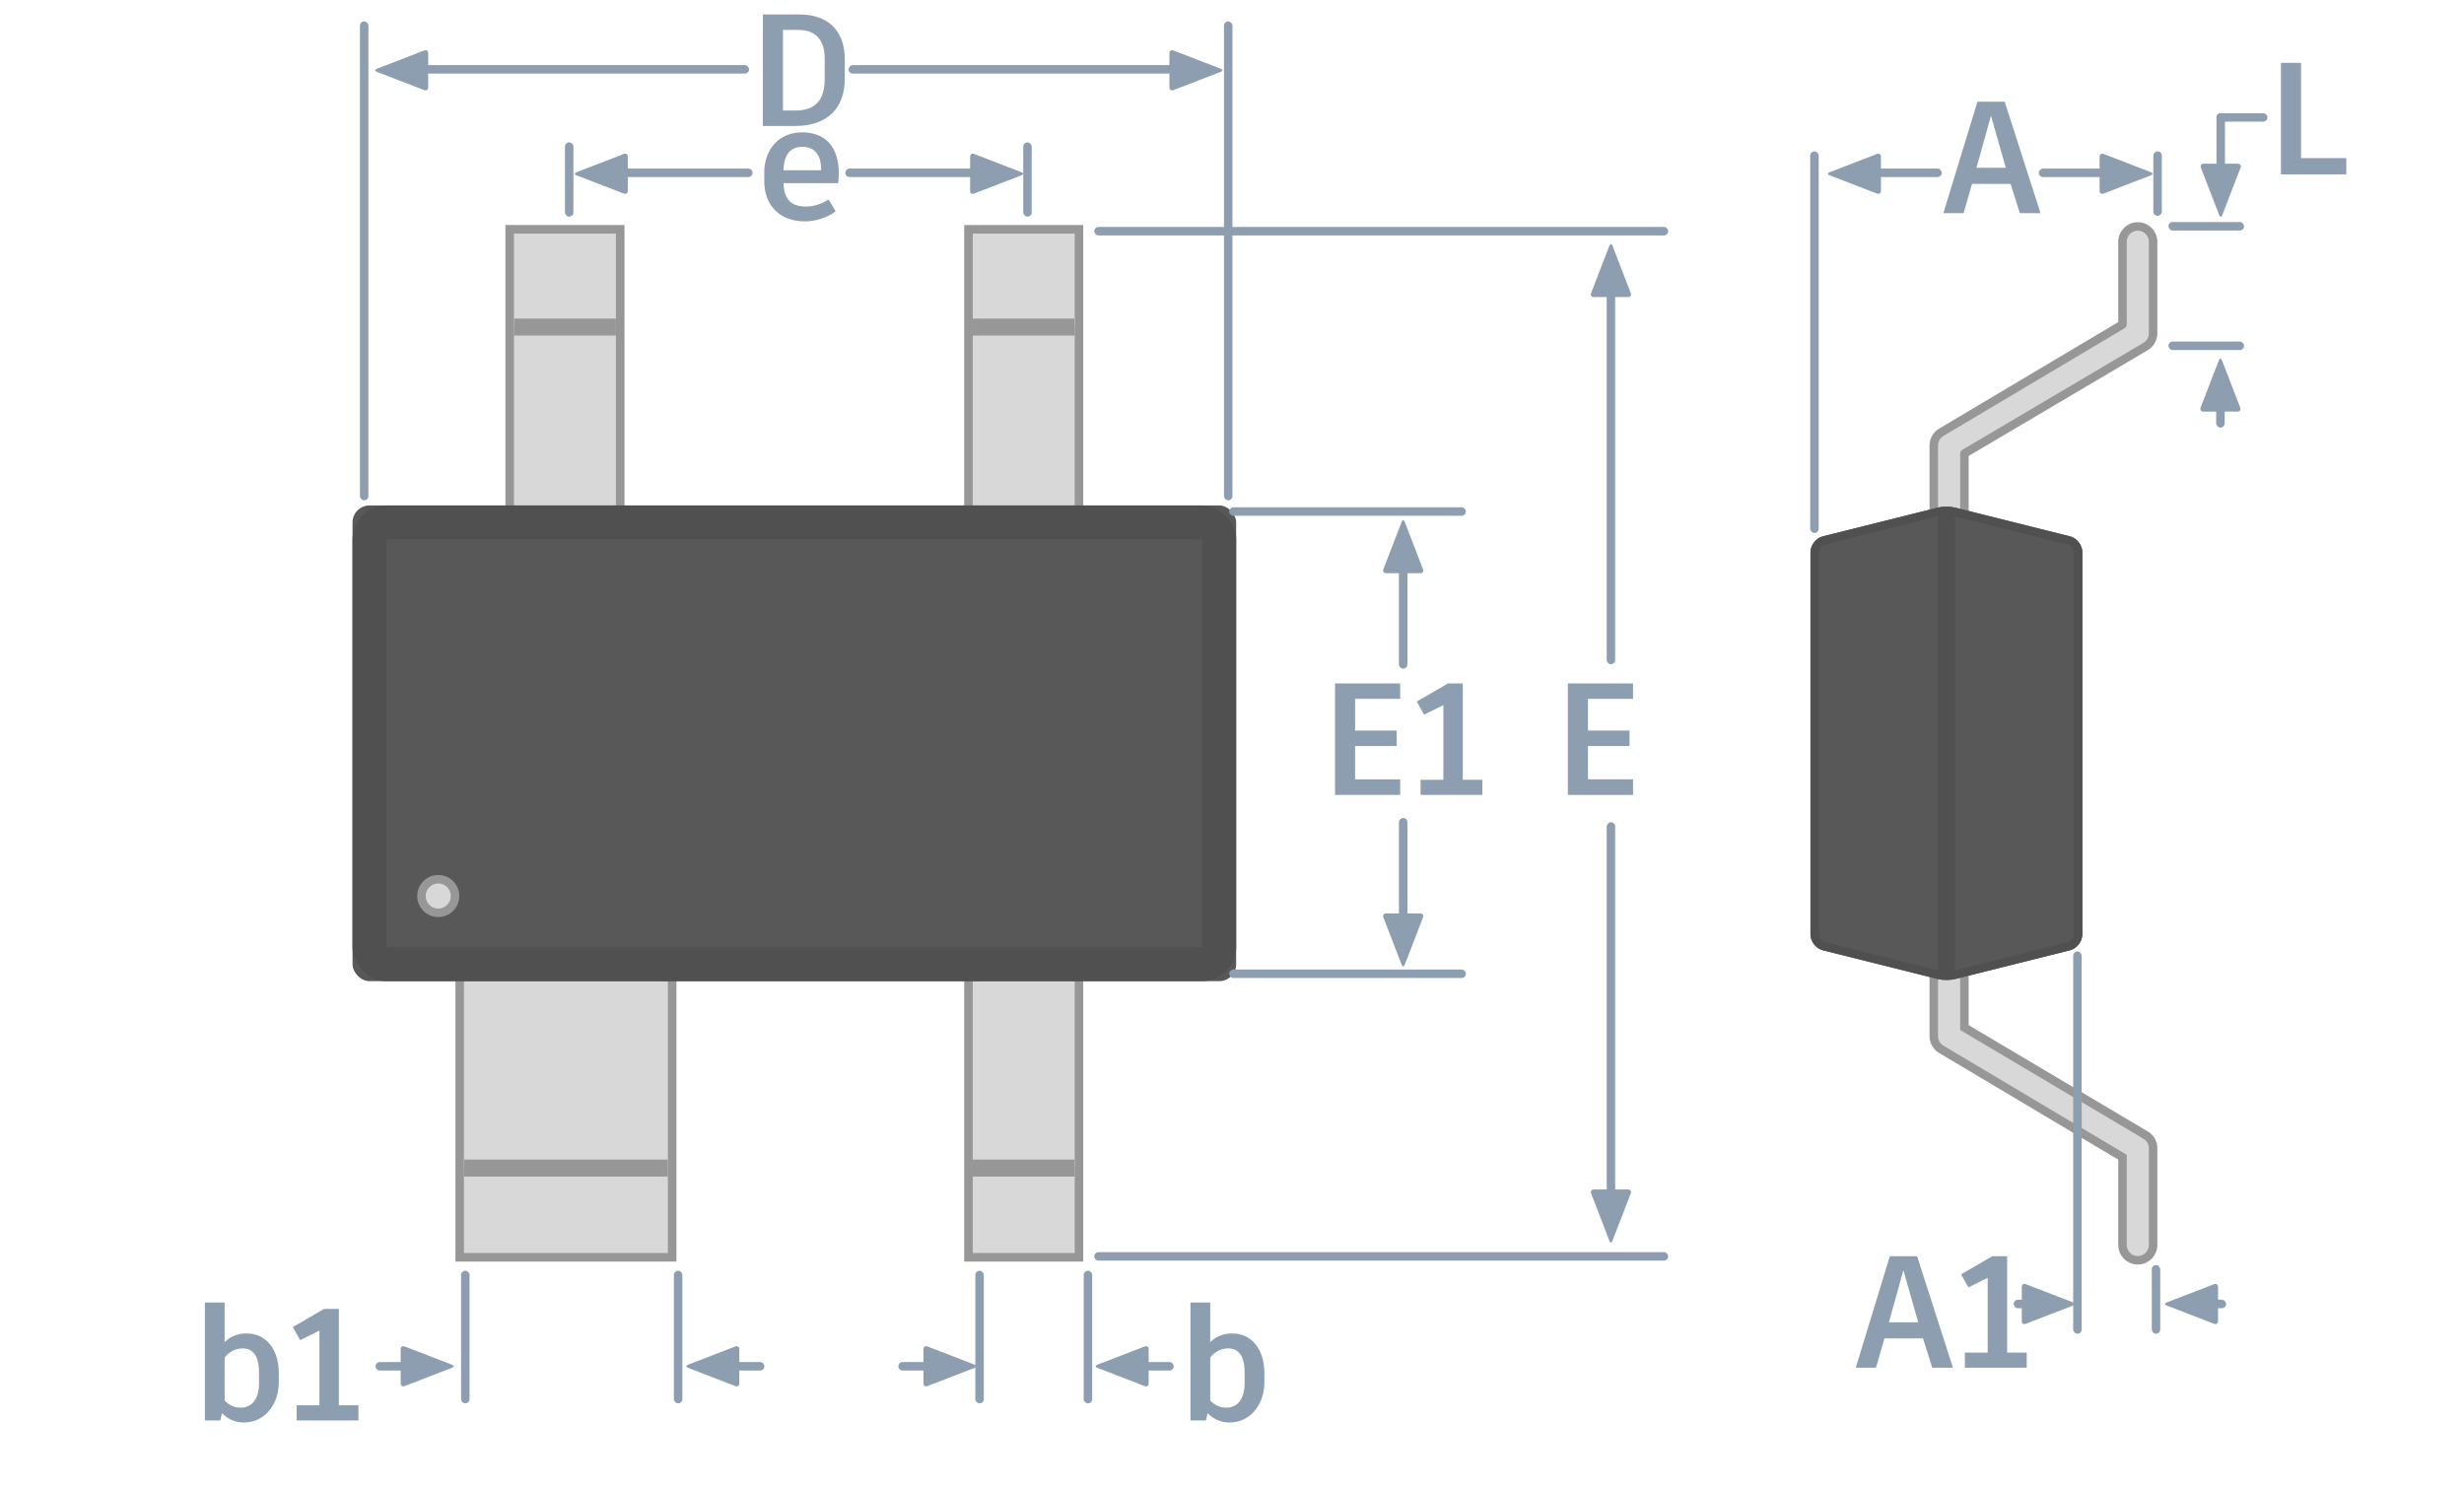 <?xml version="1.0" encoding="UTF-8" standalone="no"?>
<svg width="290px" height="175px" viewBox="0 0 290 175" version="1.1" xmlns="http://www.w3.org/2000/svg" xmlns:xlink="http://www.w3.org/1999/xlink">
    <!-- Generator: Sketch 48.2 (47327) - http://www.bohemiancoding.com/sketch -->
    <title>SOT143-Labeled</title>
    <desc>Created with Sketch.</desc>
    <defs>
        <path d="M17.33,33.244 C16.791,33.109 15.926,33.107 15.377,33.244 L1.802,36.638 C1.002,36.838 0.354,37.679 0.354,38.502 L0.354,83.498 C0.354,84.327 1.001,85.162 1.802,85.362 L15.377,88.756 C15.916,88.891 16.781,88.893 17.33,88.756 L30.905,85.362 C31.705,85.162 32.354,84.321 32.354,83.498 L32.354,38.502 C32.354,37.673 31.706,36.838 30.905,36.638 L17.33,33.244 Z" id="path-1"></path>
        <polyline id="path-2" points="86.885 122 72.885 122 72.885 88 86.885 88 86.885 122"></polyline>
        <polyline id="path-3" points="32.885 34 18.885 34 18.885 0 32.885 0 32.885 34"></polyline>
        <rect id="path-4" x="73.885" y="110" width="12" height="1"></rect>
        <rect id="path-5" x="19.885" y="11" width="12" height="1"></rect>
        <polyline id="path-6" points="86.885 34 72.885 34 72.885 0 86.885 0 86.885 34"></polyline>
        <rect id="path-7" x="73.885" y="11" width="12" height="1"></rect>
        <polyline id="path-8" points="39 122 13 122 13 88 39 88 39 122"></polyline>
        <rect id="path-9" x="14" y="110" width="24" height="1"></rect>
        <rect id="path-10" x="0.885" y="33" width="104" height="56" rx="2"></rect>
    </defs>
    <g stroke="none" stroke-width="1" fill="none" fill-rule="evenodd">
        <g>
            <g transform="translate(40.404, 26.5)">
                <g transform="translate(172.324, 0)">
                    <path d="M18.474,26.888 L39.8,14.288 C40.346,13.963 40.681,13.376 40.681,12.742 L40.681,1.954 C40.681,0.96 39.874,0.155 38.879,0.155 C37.883,0.155 37.077,0.96 37.077,1.954 L37.077,11.703 L15.75,24.385 C15.204,24.71 14.869,25.297 14.869,25.931 L14.869,36.707 C14.869,37.701 15.676,38.506 16.672,38.506 C17.667,38.506 18.474,37.701 18.474,36.707 L18.474,26.888 Z" stroke="#979797" fill="#D8D8D8" fill-rule="nonzero" stroke-linecap="round" stroke-linejoin="round"></path>
                    <path d="M14.869,95.475 C14.869,96.11 15.204,96.697 15.75,97.021 L37.077,109.722 L37.077,120.058 C37.077,121.051 37.883,121.857 38.879,121.857 C39.874,121.857 40.681,121.051 40.681,120.058 L40.681,108.665 C40.681,108.031 40.346,107.443 39.8,107.119 L18.474,94.461 L18.474,84.699 C18.474,83.706 17.667,82.9 16.672,82.9 C15.676,82.9 14.869,83.706 14.869,84.699 L14.869,95.475 Z" stroke="#979797" fill="#D8D8D8" fill-rule="nonzero"></path>
                    <g>
                        <use fill="#585858" fill-rule="evenodd" xlink:href="#path-1"></use>
                        <path stroke="#505050" stroke-width="1" d="M17.209,33.729 C16.746,33.613 15.964,33.613 15.498,33.729 L1.923,37.123 C1.348,37.267 0.854,37.905 0.854,38.502 L0.854,83.498 C0.854,84.099 1.345,84.733 1.923,84.877 L15.498,88.271 C15.961,88.387 16.743,88.387 17.209,88.271 L30.784,84.877 C31.359,84.733 31.854,84.095 31.854,83.498 L31.854,38.502 C31.854,37.901 31.362,37.267 30.784,37.123 L17.209,33.729 Z"></path>
                    </g>
                    <polygon fill="#505050" points="15.354 34 17.354 34 17.354 88 15.354 88"></polygon>
                </g>
                <g transform="translate(0.201, 0)">
                    <g>
                        <use fill="#D8D8D8" fill-rule="evenodd" xlink:href="#path-2"></use>
                        <path stroke="#979797" stroke-width="1" d="M86.385,121.5 L86.385,88.5 L73.385,88.5 L73.385,121.5 L86.385,121.5 Z"></path>
                    </g>
                    <g>
                        <use fill="#D8D8D8" fill-rule="evenodd" xlink:href="#path-3"></use>
                        <path stroke="#979797" stroke-width="1" d="M32.385,33.5 L32.385,0.5 L19.385,0.5 L19.385,33.5 L32.385,33.5 Z"></path>
                    </g>
                    <g>
                        <use fill="#D8D8D8" fill-rule="evenodd" xlink:href="#path-4"></use>
                        <rect stroke="#979797" stroke-width="1" x="74.385" y="110.5" width="11" height="1"></rect>
                    </g>
                    <g>
                        <use fill="#D8D8D8" fill-rule="evenodd" xlink:href="#path-5"></use>
                        <rect stroke="#979797" stroke-width="1" x="20.385" y="11.5" width="11" height="1"></rect>
                    </g>
                    <g>
                        <use fill="#D8D8D8" fill-rule="evenodd" xlink:href="#path-6"></use>
                        <path stroke="#979797" stroke-width="1" d="M86.385,33.5 L86.385,0.5 L73.385,0.5 L73.385,33.5 L86.385,33.5 Z"></path>
                    </g>
                    <g>
                        <use fill="#D8D8D8" fill-rule="evenodd" xlink:href="#path-7"></use>
                        <rect stroke="#979797" stroke-width="1" x="74.385" y="11.5" width="11" height="1"></rect>
                    </g>
                    <g>
                        <use fill="#D8D8D8" fill-rule="evenodd" xlink:href="#path-8"></use>
                        <path stroke="#979797" stroke-width="1" d="M38.5,121.5 L38.5,88.5 L13.5,88.5 L13.5,121.5 L38.5,121.5 Z"></path>
                    </g>
                    <g>
                        <use fill="#D8D8D8" fill-rule="evenodd" xlink:href="#path-9"></use>
                        <rect stroke="#979797" stroke-width="1" x="14.5" y="110.5" width="23" height="1"></rect>
                    </g>
                    <g>
                        <use fill="#585858" fill-rule="evenodd" xlink:href="#path-10"></use>
                        <rect stroke="#505050" stroke-width="4" x="2.885" y="35" width="100" height="52" rx="2"></rect>
                    </g>
                    <circle stroke="#979797" fill="#D8D8D8" cx="10.976" cy="78.976" r="1.976"></circle>
                </g>
            </g>
            <g transform="translate(24.113, 1)" fill="#8D9EB0">
                <path d="M140.681,81.269 L135.375,81.269 L135.375,85 L140.269,85 L140.269,86.819 L135.375,86.819 L135.375,90.738 L140.681,90.738 L140.681,92.576 L133.012,92.576 L133.012,79.45 L140.681,79.45 L140.681,81.269 Z M148.051,90.794 L150.357,90.794 L150.357,92.576 L143.081,92.576 L143.081,90.794 L145.763,90.794 L145.763,82 L143.494,83.125 L142.631,81.587 L146.307,79.45 L148.051,79.45 L148.051,90.794 Z"></path>
                <polygon points="168.087 81.269 162.781 81.269 162.781 85 167.675 85 167.675 86.819 162.781 86.819 162.781 90.738 168.087 90.738 168.087 92.576 160.418 92.576 160.418 79.45 168.087 79.45"></polygon>
                <g transform="translate(43.645, 16)">
                    <g transform="translate(3.085, 3.454) scale(-1, 1) translate(-3.085, -3.454) translate(0.085, 0.954)">
                        <path d="M2.888,-0.426 C2.988,-0.685 3.152,-0.678 3.249,-0.426 L5.401,5.15 C5.5,5.409 5.365,5.619 5.081,5.619 L1.056,5.619 C0.78,5.619 0.639,5.402 0.736,5.15 L2.888,-0.426 Z" transform="translate(3.069, 2.501) rotate(90) translate(-3.069, -2.501) "></path>
                    </g>
                    <rect x="2.938" y="2.843" width="17.886" height="1" rx="0.5"></rect>
                </g>
                <g transform="translate(85.698, 19) scale(-1, 1) translate(-85.698, -19) translate(75.198, 16)">
                    <g transform="translate(3.085, 3.454) scale(-1, 1) translate(-3.085, -3.454) translate(0.085, 0.954)">
                        <path d="M2.888,-0.426 C2.988,-0.685 3.152,-0.678 3.249,-0.426 L5.401,5.15 C5.5,5.409 5.365,5.619 5.081,5.619 L1.056,5.619 C0.78,5.619 0.639,5.402 0.736,5.15 L2.888,-0.426 Z" transform="translate(3.069, 2.501) rotate(90) translate(-3.069, -2.501) "></path>
                    </g>
                    <rect x="2.938" y="2.843" width="17.886" height="1" rx="0.5"></rect>
                </g>
                <g transform="translate(19.404, 4)">
                    <g transform="translate(3.832, 3.275) scale(-1, 1) translate(-3.832, -3.275) translate(0.832, 0.775)">
                        <path d="M2.888,-0.426 C2.988,-0.685 3.152,-0.678 3.249,-0.426 L5.401,5.15 C5.5,5.409 5.365,5.619 5.081,5.619 L1.056,5.619 C0.78,5.619 0.639,5.402 0.736,5.15 L2.888,-0.426 Z" transform="translate(3.069, 2.501) rotate(90) translate(-3.069, -2.501) "></path>
                    </g>
                    <rect x="3.685" y="2.665" width="40.962" height="1" rx="0.5"></rect>
                </g>
                <g transform="translate(97.904, 7) scale(-1, 1) translate(-97.904, -7) translate(75.404, 4)">
                    <g transform="translate(3.832, 3.275) scale(-1, 1) translate(-3.832, -3.275) translate(0.832, 0.775)">
                        <path d="M2.888,-0.426 C2.988,-0.685 3.152,-0.678 3.249,-0.426 L5.401,5.15 C5.5,5.409 5.365,5.619 5.081,5.619 L1.056,5.619 C0.78,5.619 0.639,5.402 0.736,5.15 L2.888,-0.426 Z" transform="translate(3.069, 2.501) rotate(90) translate(-3.069, -2.501) "></path>
                    </g>
                    <rect x="3.685" y="2.665" width="40.962" height="1" rx="0.5"></rect>
                </g>
                <path d="M69.969,0.703 C73.531,0.703 75.313,2.803 75.313,5.954 L75.313,8.279 C75.313,11.692 73.288,13.829 69.5,13.829 L65.675,13.829 L65.675,0.703 L69.969,0.703 Z M72.95,8.316 L72.95,5.897 C72.95,3.76 71.938,2.522 69.856,2.522 L68.037,2.522 L68.037,12.01 L69.519,12.01 C71.806,12.01 72.95,10.81 72.95,8.316 Z"></path>
                <path d="M74.612,19.437 C74.612,19.849 74.575,20.262 74.537,20.562 L68.106,20.562 C68.143,22.474 69.024,23.318 70.749,23.318 C71.837,23.318 72.643,22.924 73.412,22.493 L74.237,23.881 C73.393,24.518 72.043,25.062 70.599,25.062 C67.562,25.062 65.837,23.056 65.837,20.356 L65.837,19.324 C65.837,16.624 67.524,14.58 70.299,14.58 C73.018,14.58 74.612,16.268 74.612,19.437 Z M72.531,19.043 L72.531,18.949 C72.531,17.224 71.762,16.286 70.318,16.286 C68.893,16.286 68.143,17.224 68.106,19.043 L72.531,19.043 Z"></path>
                <rect x="18.249" y="1.521" width="1" height="56.373" rx="0.5"></rect>
                <rect x="42.377" y="15.764" width="1" height="8.738" rx="0.5"></rect>
                <rect x="96.316" y="15.764" width="1" height="8.738" rx="0.5"></rect>
                <rect x="119.941" y="1.521" width="1" height="56.373" rx="0.5"></rect>
                <path d="M4.913,155.969 C7.201,155.969 8.701,157.807 8.701,160.695 L8.701,161.707 C8.701,164.464 6.919,166.451 4.632,166.451 C3.563,166.451 2.7,166.058 2.006,165.345 L1.819,166.208 L0,166.208 L0,152.332 L2.325,152.332 L2.325,157.001 C2.963,156.344 3.825,155.969 4.913,155.969 Z M6.375,161.782 L6.375,160.62 C6.375,158.67 5.719,157.732 4.444,157.732 C3.544,157.732 2.831,158.163 2.325,158.801 L2.325,163.864 C2.831,164.408 3.469,164.708 4.238,164.708 C5.532,164.708 6.375,163.695 6.375,161.782 Z M15.77,164.426 L18.076,164.426 L18.076,166.208 L10.801,166.208 L10.801,164.426 L13.482,164.426 L13.482,155.632 L11.213,156.757 L10.351,155.219 L14.026,153.082 L15.77,153.082 L15.77,164.426 Z"></path>
                <path d="M120.913,155.969 C123.201,155.969 124.701,157.807 124.701,160.695 L124.701,161.707 C124.701,164.464 122.919,166.451 120.632,166.451 C119.563,166.451 118.7,166.058 118.006,165.345 L117.819,166.208 L116,166.208 L116,152.332 L118.325,152.332 L118.325,157.001 C118.963,156.344 119.825,155.969 120.913,155.969 Z M122.375,161.782 L122.375,160.62 C122.375,158.67 121.719,157.732 120.444,157.732 C119.544,157.732 118.831,158.163 118.325,158.801 L118.325,163.864 C118.831,164.408 119.469,164.708 120.238,164.708 C121.532,164.708 122.375,163.695 122.375,161.782 Z"></path>
                <rect x="90.678" y="148.588" width="1" height="15.61" rx="0.5"></rect>
                <rect x="30.15" y="148.588" width="1" height="15.61" rx="0.5"></rect>
                <rect x="103.433" y="148.588" width="1" height="15.61" rx="0.5"></rect>
                <rect x="55.199" y="148.588" width="1" height="15.61" rx="0.5"></rect>
                <g transform="translate(138.404, 60)">
                    <g transform="translate(2.631, 3.427) rotate(-90) translate(-2.631, -3.427) translate(-0.369, 0.927)">
                        <path d="M2.888,-0.426 C2.988,-0.685 3.152,-0.678 3.249,-0.426 L5.401,5.15 C5.5,5.409 5.365,5.619 5.081,5.619 L1.056,5.619 C0.78,5.619 0.639,5.402 0.736,5.15 L2.888,-0.426 Z" transform="translate(3.069, 2.501) rotate(90) translate(-3.069, -2.501) "></path>
                    </g>
                    <rect x="2.131" y="3.427" width="1" height="14.287" rx="0.5"></rect>
                </g>
                <g transform="translate(141.404, 104) scale(1, -1) translate(-141.404, -104) translate(138.404, 95)">
                    <g transform="translate(2.631, 3.427) rotate(-90) translate(-2.631, -3.427) translate(-0.369, 0.927)">
                        <path d="M2.888,-0.426 C2.988,-0.685 3.152,-0.678 3.249,-0.426 L5.401,5.15 C5.5,5.409 5.365,5.619 5.081,5.619 L1.056,5.619 C0.78,5.619 0.639,5.402 0.736,5.15 L2.888,-0.426 Z" transform="translate(3.069, 2.501) rotate(90) translate(-3.069, -2.501) "></path>
                    </g>
                    <rect x="2.131" y="3.427" width="1" height="14.287" rx="0.5"></rect>
                </g>
                <rect x="104.676" y="25.717" width="67.546" height="1" rx="0.5"></rect>
                <rect x="120.558" y="58.717" width="27.852" height="1" rx="0.5"></rect>
                <rect x="120.558" y="113.129" width="27.852" height="1" rx="0.5"></rect>
                <rect x="104.676" y="146.397" width="67.546" height="1" rx="0.5"></rect>
                <g transform="translate(162.959, 27.494)">
                    <g transform="translate(2.526, 3.427) rotate(-90) translate(-2.526, -3.427) translate(-0.474, 0.927)">
                        <path d="M2.888,-0.426 C2.988,-0.685 3.152,-0.678 3.249,-0.426 L5.401,5.15 C5.5,5.409 5.365,5.619 5.081,5.619 L1.056,5.619 C0.78,5.619 0.639,5.402 0.736,5.15 L2.888,-0.426 Z" transform="translate(3.069, 2.501) rotate(90) translate(-3.069, -2.501) "></path>
                    </g>
                    <rect x="2.026" y="3.427" width="1" height="46.272" rx="0.5"></rect>
                </g>
                <g transform="translate(165.959, 120.494) scale(1, -1) translate(-165.959, -120.494) translate(162.959, 95.494)">
                    <g transform="translate(2.526, 3.427) rotate(-90) translate(-2.526, -3.427) translate(-0.474, 0.927)">
                        <path d="M2.888,-0.426 C2.988,-0.685 3.152,-0.678 3.249,-0.426 L5.401,5.15 C5.5,5.409 5.365,5.619 5.081,5.619 L1.056,5.619 C0.78,5.619 0.639,5.402 0.736,5.15 L2.888,-0.426 Z" transform="translate(3.069, 2.501) rotate(90) translate(-3.069, -2.501) "></path>
                    </g>
                    <rect x="2.026" y="3.427" width="1" height="46.272" rx="0.5"></rect>
                </g>
                <g transform="translate(104.095, 157.332)">
                    <g transform="translate(3.934, 2.5) scale(-1, 1) translate(-3.934, -2.5) translate(0.934, 0)">
                        <path d="M2.888,-0.426 C2.988,-0.685 3.152,-0.678 3.249,-0.426 L5.401,5.15 C5.5,5.409 5.365,5.619 5.081,5.619 L1.056,5.619 C0.78,5.619 0.639,5.402 0.736,5.15 L2.888,-0.426 Z" transform="translate(3.069, 2.501) rotate(90) translate(-3.069, -2.501) "></path>
                    </g>
                    <rect x="5.934" y="2" width="4" height="1" rx="0.5"></rect>
                </g>
                <g transform="translate(55.915, 157.332)">
                    <g transform="translate(3.934, 2.5) scale(-1, 1) translate(-3.934, -2.5) translate(0.934, 0)">
                        <path d="M2.888,-0.426 C2.988,-0.685 3.152,-0.678 3.249,-0.426 L5.401,5.15 C5.5,5.409 5.365,5.619 5.081,5.619 L1.056,5.619 C0.78,5.619 0.639,5.402 0.736,5.15 L2.888,-0.426 Z" transform="translate(3.069, 2.501) rotate(90) translate(-3.069, -2.501) "></path>
                    </g>
                    <rect x="5.934" y="2" width="4" height="1" rx="0.5"></rect>
                </g>
                <g transform="translate(80.687, 157.332)">
                    <g transform="translate(6.934, 2.5) scale(-1, 1) rotate(180) translate(-6.934, -2.5) translate(3.934, 0)">
                        <path d="M2.888,-0.426 C2.988,-0.685 3.152,-0.678 3.249,-0.426 L5.401,5.15 C5.5,5.409 5.365,5.619 5.081,5.619 L1.056,5.619 C0.78,5.619 0.639,5.402 0.736,5.15 L2.888,-0.426 Z" transform="translate(3.069, 2.501) rotate(90) translate(-3.069, -2.501) "></path>
                    </g>
                    <path d="M4.934,2.5 C4.934,2.776 4.719,3 4.443,3 L1.424,3 C1.153,3 0.934,2.768 0.934,2.5 L0.934,2.5 C0.934,2.224 1.149,2 1.424,2 L4.443,2 C4.714,2 4.934,2.232 4.934,2.5 L4.934,2.5"></path>
                </g>
                <g transform="translate(19.159, 157.332)">
                    <g transform="translate(6.934, 2.5) scale(-1, 1) rotate(180) translate(-6.934, -2.5) translate(3.934, 0)">
                        <path d="M2.888,-0.426 C2.988,-0.685 3.152,-0.678 3.249,-0.426 L5.401,5.15 C5.5,5.409 5.365,5.619 5.081,5.619 L1.056,5.619 C0.78,5.619 0.639,5.402 0.736,5.15 L2.888,-0.426 Z" transform="translate(3.069, 2.501) rotate(90) translate(-3.069, -2.501) "></path>
                    </g>
                    <path d="M4.934,2.5 C4.934,2.776 4.719,3 4.443,3 L1.424,3 C1.153,3 0.934,2.768 0.934,2.5 L0.934,2.5 C0.934,2.224 1.149,2 1.424,2 L4.443,2 C4.714,2 4.934,2.232 4.934,2.5 L4.934,2.5"></path>
                </g>
            </g>
            <g transform="translate(212.6, 7)" fill="#8D9EB0">
                <g transform="translate(45.8, 5.502)">
                    <g transform="translate(2.969, 9.82) rotate(90) translate(-2.969, -9.82) translate(-0.031, 7.32)">
                        <path d="M2.888,-0.426 C2.988,-0.685 3.152,-0.678 3.249,-0.426 L5.401,5.15 C5.5,5.409 5.365,5.619 5.081,5.619 L1.056,5.619 C0.78,5.619 0.639,5.402 0.736,5.15 L2.888,-0.426 Z" transform="translate(3.069, 2.501) rotate(90) translate(-3.069, -2.501) "></path>
                    </g>
                    <rect x="2.469" y="0.82" width="1" height="8.01" rx="0.5"></rect>
                    <rect x="2.469" y="0.82" width="6" height="1" rx="0.5"></rect>
                </g>
                <path d="M25.124,18.097 L24.036,14.647 L19.498,14.647 L18.504,18.097 L16.123,18.097 L20.136,4.971 L23.342,4.971 L27.561,18.097 L25.124,18.097 Z M21.73,6.621 L20.023,12.753 L23.474,12.753 L21.73,6.621 Z"></path>
                <path d="M40.836,11.323 C40.836,11.048 41.068,10.826 41.336,10.826 L41.336,10.826 C41.612,10.826 41.836,11.044 41.836,11.323 L41.836,17.908 C41.836,18.183 41.604,18.405 41.336,18.405 L41.336,18.405 C41.06,18.405 40.836,18.187 40.836,17.908 L40.836,11.323 Z"></path>
                <rect x="0.451" y="10.826" width="1" height="44.917" rx="0.5"></rect>
                <g transform="translate(2.645, 10)">
                    <g transform="translate(3.085, 3.454) scale(-1, 1) translate(-3.085, -3.454) translate(0.085, 0.954)">
                        <path d="M2.888,-0.426 C2.988,-0.685 3.152,-0.678 3.249,-0.426 L5.401,5.15 C5.5,5.409 5.365,5.619 5.081,5.619 L1.056,5.619 C0.78,5.619 0.639,5.402 0.736,5.15 L2.888,-0.426 Z" transform="translate(3.069, 2.501) rotate(90) translate(-3.069, -2.501) "></path>
                    </g>
                    <rect x="2.938" y="2.843" width="10.351" height="1" rx="0.5"></rect>
                </g>
                <g transform="translate(33.645, 13) scale(-1, 1) translate(-33.645, -13) translate(26.645, 10)">
                    <g transform="translate(3.085, 3.454) scale(-1, 1) translate(-3.085, -3.454) translate(0.085, 0.954)">
                        <path d="M2.888,-0.426 C2.988,-0.685 3.152,-0.678 3.249,-0.426 L5.401,5.15 C5.5,5.409 5.365,5.619 5.081,5.619 L1.056,5.619 C0.78,5.619 0.639,5.402 0.736,5.15 L2.888,-0.426 Z" transform="translate(3.069, 2.501) rotate(90) translate(-3.069, -2.501) "></path>
                    </g>
                    <rect x="2.938" y="2.843" width="10.351" height="1" rx="0.5"></rect>
                </g>
                <polygon points="58.221 11.612 63.546 11.612 63.546 13.525 55.858 13.525 55.858 0.399 58.221 0.399"></polygon>
                <rect x="42.614" y="19.135" width="8.899" height="1" rx="0.5"></rect>
                <g transform="translate(45.561, 35.311)">
                    <g transform="translate(3.17, 3.091) rotate(-90) translate(-3.17, -3.091) translate(0.17, 0.591)">
                        <path d="M2.888,-0.426 C2.988,-0.685 3.152,-0.678 3.249,-0.426 L5.401,5.15 C5.5,5.409 5.365,5.619 5.081,5.619 L1.056,5.619 C0.78,5.619 0.639,5.402 0.736,5.15 L2.888,-0.426 Z" transform="translate(3.069, 2.501) rotate(90) translate(-3.069, -2.501) "></path>
                    </g>
                    <rect x="2.67" y="3.091" width="1" height="4.932" rx="0.5"></rect>
                </g>
                <rect x="42.614" y="33.205" width="8.899" height="1" rx="0.5"></rect>
                <rect x="31.404" y="105" width="1" height="45" rx="0.5"></rect>
                <rect x="40.651" y="141.921" width="1" height="8.079" rx="0.5"></rect>
                <path d="M14.815,154 L13.727,150.55 L9.189,150.55 L8.195,154 L5.814,154 L9.827,140.874 L13.033,140.874 L17.252,154 L14.815,154 Z M11.421,142.524 L9.714,148.656 L13.165,148.656 L11.421,142.524 Z M23.628,152.219 L25.934,152.219 L25.934,154 L18.659,154 L18.659,152.219 L21.34,152.219 L21.34,143.424 L19.071,144.549 L18.209,143.012 L21.884,140.874 L23.628,140.874 L23.628,152.219 Z"></path>
                <g transform="translate(45.404, 146.5) scale(-1, 1) translate(-45.404, -146.5) translate(42.404, 144)">
                    <path d="M2.888,-0.426 C2.988,-0.685 3.152,-0.678 3.249,-0.426 L5.401,5.15 C5.5,5.409 5.365,5.619 5.081,5.619 L1.056,5.619 C0.78,5.619 0.639,5.402 0.736,5.15 L2.888,-0.426 Z" transform="translate(3.069, 2.501) rotate(90) translate(-3.069, -2.501) "></path>
                </g>
                <rect x="45.404" y="146" width="4" height="1" rx="0.5"></rect>
                <g transform="translate(28.404, 146.5) scale(-1, 1) rotate(180) translate(-28.404, -146.5) translate(25.404, 144)">
                    <path d="M2.888,-0.426 C2.988,-0.685 3.152,-0.678 3.249,-0.426 L5.401,5.15 C5.5,5.409 5.365,5.619 5.081,5.619 L1.056,5.619 C0.78,5.619 0.639,5.402 0.736,5.15 L2.888,-0.426 Z" transform="translate(3.069, 2.501) rotate(90) translate(-3.069, -2.501) "></path>
                </g>
                <path d="M28.404,146.5 C28.404,146.776 28.189,147 27.914,147 L24.895,147 C24.624,147 24.404,146.768 24.404,146.5 L24.404,146.5 C24.404,146.224 24.619,146 24.895,146 L27.914,146 C28.185,146 28.404,146.232 28.404,146.5 L28.404,146.5"></path>
            </g>
        </g>
    </g>
</svg>
